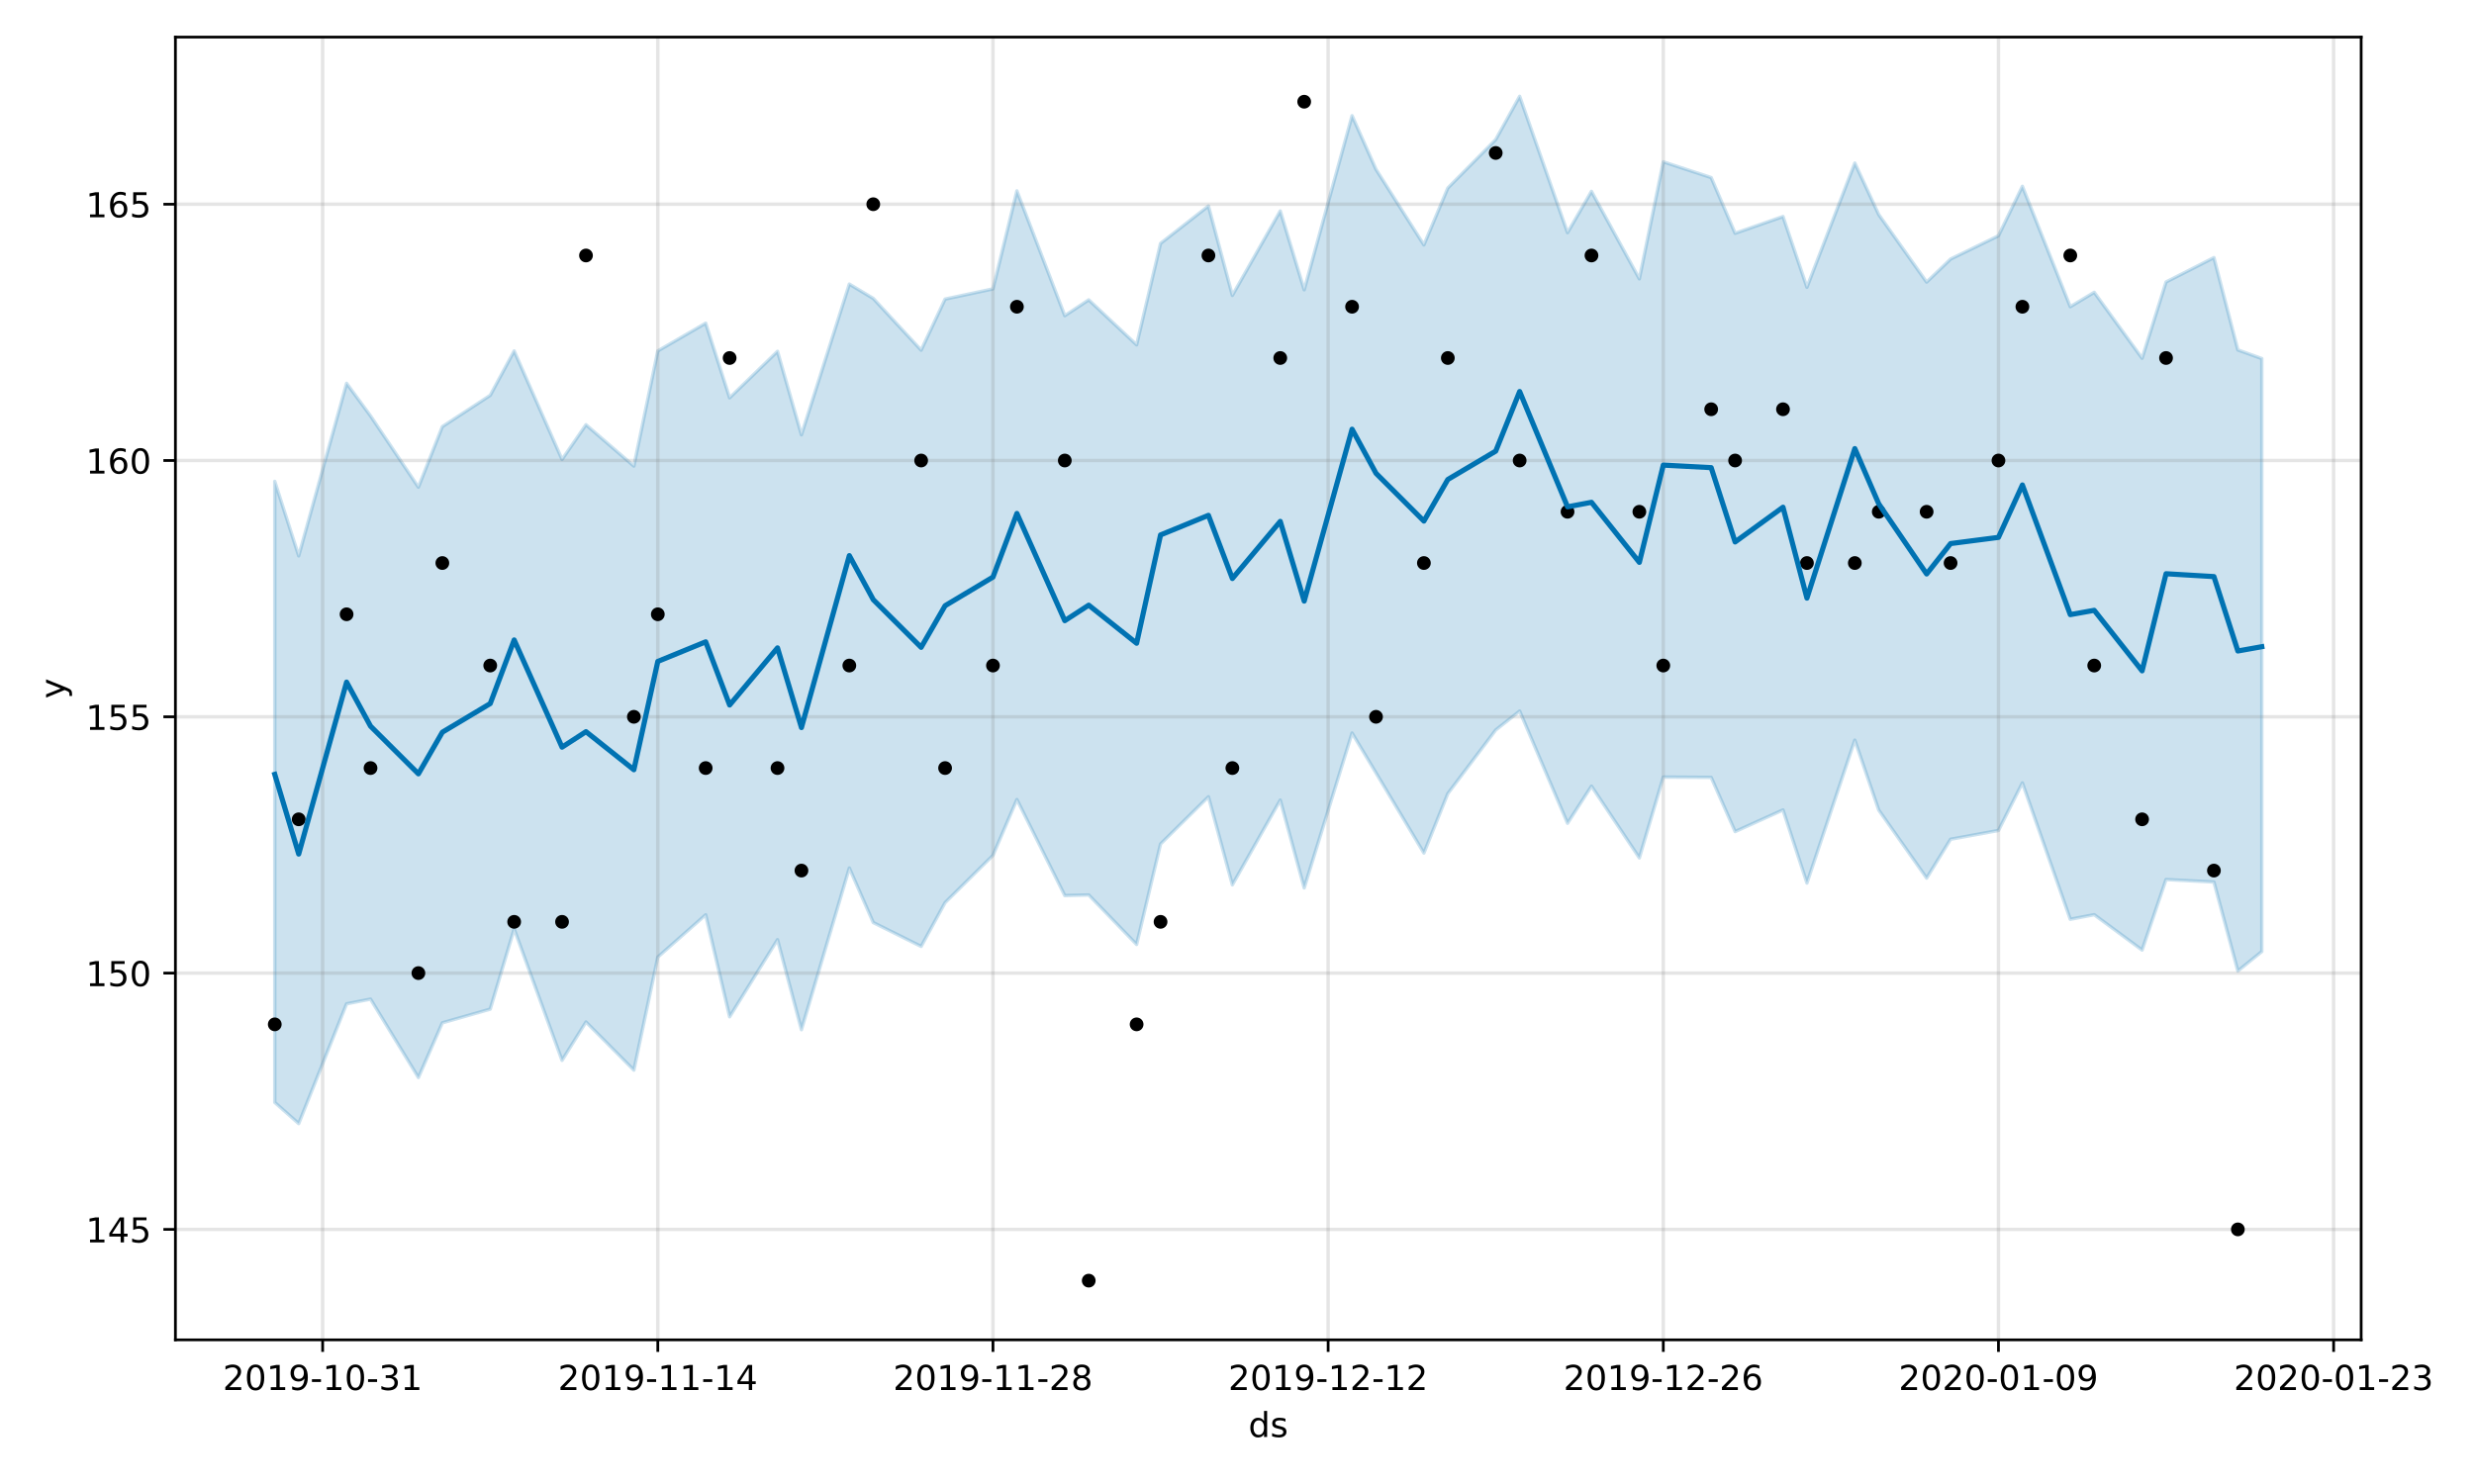 <?xml version="1.0" encoding="utf-8" standalone="no"?>
<!DOCTYPE svg PUBLIC "-//W3C//DTD SVG 1.1//EN"
  "http://www.w3.org/Graphics/SVG/1.1/DTD/svg11.dtd">
<!-- Created with matplotlib (https://matplotlib.org/) -->
<svg height="432pt" version="1.1" viewBox="0 0 720 432" width="720pt" xmlns="http://www.w3.org/2000/svg" xmlns:xlink="http://www.w3.org/1999/xlink">
 <defs>
  <style type="text/css">
*{stroke-linecap:butt;stroke-linejoin:round;}
  </style>
 </defs>
 <g id="figure_1">
  <g id="patch_1">
   <path d="M 0 432 
L 720 432 
L 720 0 
L 0 0 
z
" style="fill:#ffffff;"/>
  </g>
  <g id="axes_1">
   <g id="patch_2">
    <path d="M 51.05 390.04 
L 687.158 390.04 
L 687.158 10.8 
L 51.05 10.8 
z
" style="fill:#ffffff;"/>
   </g>
   <g id="PolyCollection_1">
    <defs>
     <path d="M 79.964 -291.869 
L 79.964 -111.074 
L 86.931 -104.913 
L 100.866 -139.785 
L 107.833 -141.147 
L 121.767 -118.321 
L 128.735 -134.254 
L 142.669 -138.233 
L 149.636 -161.564 
L 163.571 -123.323 
L 170.538 -134.496 
L 184.473 -120.476 
L 191.44 -153.389 
L 205.374 -165.695 
L 212.341 -136.012 
L 226.276 -158.455 
L 233.243 -132.249 
L 247.178 -179.319 
L 254.145 -163.432 
L 268.079 -156.489 
L 275.047 -169.238 
L 288.981 -182.999 
L 295.948 -199.248 
L 309.883 -171.29 
L 316.85 -171.469 
L 330.784 -157.059 
L 337.752 -186.312 
L 351.686 -200.056 
L 358.653 -174.416 
L 372.588 -199.091 
L 379.555 -173.519 
L 393.49 -218.608 
L 400.457 -206.999 
L 414.391 -183.677 
L 421.358 -200.985 
L 435.293 -219.488 
L 442.26 -225.005 
L 456.195 -192.349 
L 463.162 -203.144 
L 477.096 -182.267 
L 484.064 -205.78 
L 497.998 -205.694 
L 504.965 -189.92 
L 518.9 -196.225 
L 525.867 -174.944 
L 539.801 -216.543 
L 546.769 -196.171 
L 560.703 -176.379 
L 567.67 -187.691 
L 581.605 -190.241 
L 588.572 -204.088 
L 602.507 -164.396 
L 609.474 -165.725 
L 623.408 -155.434 
L 630.376 -175.966 
L 644.31 -175.236 
L 651.277 -149.346 
L 658.244 -155 
L 658.244 -327.617 
L 658.244 -327.617 
L 651.277 -330.137 
L 644.31 -357.01 
L 630.376 -349.914 
L 623.408 -327.711 
L 609.474 -346.904 
L 602.507 -342.72 
L 588.572 -377.764 
L 581.605 -363.365 
L 567.67 -356.587 
L 560.703 -349.879 
L 546.769 -369.532 
L 539.801 -384.534 
L 525.867 -348.377 
L 518.9 -368.968 
L 504.965 -364.098 
L 497.998 -380.308 
L 484.064 -384.891 
L 477.096 -350.818 
L 463.162 -376.292 
L 456.195 -364.279 
L 442.26 -403.962 
L 435.293 -391.368 
L 421.358 -377.266 
L 414.391 -360.71 
L 400.457 -382.692 
L 393.49 -398.314 
L 379.555 -347.638 
L 372.588 -370.582 
L 358.653 -346.008 
L 351.686 -372.036 
L 337.752 -361.148 
L 330.784 -331.613 
L 316.85 -344.709 
L 309.883 -340.108 
L 295.948 -376.432 
L 288.981 -347.903 
L 275.047 -344.935 
L 268.079 -330.073 
L 254.145 -345.125 
L 247.178 -349.302 
L 233.243 -305.424 
L 226.276 -329.729 
L 212.341 -316.198 
L 205.374 -337.926 
L 191.44 -329.84 
L 184.473 -296.321 
L 170.538 -308.356 
L 163.571 -298.248 
L 149.636 -329.835 
L 142.669 -316.92 
L 128.735 -307.812 
L 121.767 -290.182 
L 107.833 -310.93 
L 100.866 -320.411 
L 86.931 -270.183 
L 79.964 -291.869 
z
" id="mb070fe1243" style="stroke:#0072b2;stroke-opacity:0.2;"/>
    </defs>
    <g clip-path="url(#p521cb3a181)">
     <use style="fill:#0072b2;fill-opacity:0.2;stroke:#0072b2;stroke-opacity:0.2;" x="0" xlink:href="#mb070fe1243" y="432"/>
    </g>
   </g>
   <g id="matplotlib.axis_1">
    <g id="xtick_1">
     <g id="line2d_1">
      <path clip-path="url(#p521cb3a181)" d="M 93.898 390.04 
L 93.898 10.8 
" style="fill:none;stroke:#808080;stroke-linecap:square;stroke-opacity:0.2;"/>
     </g>
     <g id="line2d_2">
      <defs>
       <path d="M 0 0 
L 0 3.5 
" id="mcdb6322178" style="stroke:#000000;stroke-width:0.8;"/>
      </defs>
      <g>
       <use style="stroke:#000000;stroke-width:0.8;" x="93.898" xlink:href="#mcdb6322178" y="390.04"/>
      </g>
     </g>
     <g id="text_1">
      <!-- 2019-10-31 -->
      <defs>
       <path d="M 19.188 8.297 
L 53.609 8.297 
L 53.609 0 
L 7.328 0 
L 7.328 8.297 
Q 12.938 14.109 22.625 23.891 
Q 32.328 33.688 34.812 36.531 
Q 39.547 41.844 41.422 45.531 
Q 43.312 49.219 43.312 52.781 
Q 43.312 58.594 39.234 62.25 
Q 35.156 65.922 28.609 65.922 
Q 23.969 65.922 18.812 64.312 
Q 13.672 62.703 7.812 59.422 
L 7.812 69.391 
Q 13.766 71.781 18.938 73 
Q 24.125 74.219 28.422 74.219 
Q 39.75 74.219 46.484 68.547 
Q 53.219 62.891 53.219 53.422 
Q 53.219 48.922 51.531 44.891 
Q 49.859 40.875 45.406 35.406 
Q 44.188 33.984 37.641 27.219 
Q 31.109 20.453 19.188 8.297 
z
" id="DejaVuSans-50"/>
       <path d="M 31.781 66.406 
Q 24.172 66.406 20.328 58.906 
Q 16.5 51.422 16.5 36.375 
Q 16.5 21.391 20.328 13.891 
Q 24.172 6.391 31.781 6.391 
Q 39.453 6.391 43.281 13.891 
Q 47.125 21.391 47.125 36.375 
Q 47.125 51.422 43.281 58.906 
Q 39.453 66.406 31.781 66.406 
z
M 31.781 74.219 
Q 44.047 74.219 50.516 64.516 
Q 56.984 54.828 56.984 36.375 
Q 56.984 17.969 50.516 8.266 
Q 44.047 -1.422 31.781 -1.422 
Q 19.531 -1.422 13.062 8.266 
Q 6.594 17.969 6.594 36.375 
Q 6.594 54.828 13.062 64.516 
Q 19.531 74.219 31.781 74.219 
z
" id="DejaVuSans-48"/>
       <path d="M 12.406 8.297 
L 28.516 8.297 
L 28.516 63.922 
L 10.984 60.406 
L 10.984 69.391 
L 28.422 72.906 
L 38.281 72.906 
L 38.281 8.297 
L 54.391 8.297 
L 54.391 0 
L 12.406 0 
z
" id="DejaVuSans-49"/>
       <path d="M 10.984 1.516 
L 10.984 10.5 
Q 14.703 8.734 18.5 7.812 
Q 22.312 6.891 25.984 6.891 
Q 35.75 6.891 40.891 13.453 
Q 46.047 20.016 46.781 33.406 
Q 43.953 29.203 39.594 26.953 
Q 35.25 24.703 29.984 24.703 
Q 19.047 24.703 12.672 31.312 
Q 6.297 37.938 6.297 49.422 
Q 6.297 60.641 12.938 67.422 
Q 19.578 74.219 30.609 74.219 
Q 43.266 74.219 49.922 64.516 
Q 56.594 54.828 56.594 36.375 
Q 56.594 19.141 48.406 8.859 
Q 40.234 -1.422 26.422 -1.422 
Q 22.703 -1.422 18.891 -0.688 
Q 15.094 0.047 10.984 1.516 
z
M 30.609 32.422 
Q 37.25 32.422 41.125 36.953 
Q 45.016 41.5 45.016 49.422 
Q 45.016 57.281 41.125 61.844 
Q 37.25 66.406 30.609 66.406 
Q 23.969 66.406 20.094 61.844 
Q 16.219 57.281 16.219 49.422 
Q 16.219 41.5 20.094 36.953 
Q 23.969 32.422 30.609 32.422 
z
" id="DejaVuSans-57"/>
       <path d="M 4.891 31.391 
L 31.203 31.391 
L 31.203 23.391 
L 4.891 23.391 
z
" id="DejaVuSans-45"/>
       <path d="M 40.578 39.312 
Q 47.656 37.797 51.625 33 
Q 55.609 28.219 55.609 21.188 
Q 55.609 10.406 48.188 4.484 
Q 40.766 -1.422 27.094 -1.422 
Q 22.516 -1.422 17.656 -0.516 
Q 12.797 0.391 7.625 2.203 
L 7.625 11.719 
Q 11.719 9.328 16.594 8.109 
Q 21.484 6.891 26.812 6.891 
Q 36.078 6.891 40.938 10.547 
Q 45.797 14.203 45.797 21.188 
Q 45.797 27.641 41.281 31.266 
Q 36.766 34.906 28.719 34.906 
L 20.219 34.906 
L 20.219 43.016 
L 29.109 43.016 
Q 36.375 43.016 40.234 45.922 
Q 44.094 48.828 44.094 54.297 
Q 44.094 59.906 40.109 62.906 
Q 36.141 65.922 28.719 65.922 
Q 24.656 65.922 20.016 65.031 
Q 15.375 64.156 9.812 62.312 
L 9.812 71.094 
Q 15.438 72.656 20.344 73.438 
Q 25.25 74.219 29.594 74.219 
Q 40.828 74.219 47.359 69.109 
Q 53.906 64.016 53.906 55.328 
Q 53.906 49.266 50.438 45.094 
Q 46.969 40.922 40.578 39.312 
z
" id="DejaVuSans-51"/>
      </defs>
      <g transform="translate(64.841 404.638)scale(0.1 -0.1)">
       <use xlink:href="#DejaVuSans-50"/>
       <use x="63.623" xlink:href="#DejaVuSans-48"/>
       <use x="127.246" xlink:href="#DejaVuSans-49"/>
       <use x="190.869" xlink:href="#DejaVuSans-57"/>
       <use x="254.492" xlink:href="#DejaVuSans-45"/>
       <use x="290.576" xlink:href="#DejaVuSans-49"/>
       <use x="354.199" xlink:href="#DejaVuSans-48"/>
       <use x="417.822" xlink:href="#DejaVuSans-45"/>
       <use x="453.906" xlink:href="#DejaVuSans-51"/>
       <use x="517.529" xlink:href="#DejaVuSans-49"/>
      </g>
     </g>
    </g>
    <g id="xtick_2">
     <g id="line2d_3">
      <path clip-path="url(#p521cb3a181)" d="M 191.44 390.04 
L 191.44 10.8 
" style="fill:none;stroke:#808080;stroke-linecap:square;stroke-opacity:0.2;"/>
     </g>
     <g id="line2d_4">
      <g>
       <use style="stroke:#000000;stroke-width:0.8;" x="191.44" xlink:href="#mcdb6322178" y="390.04"/>
      </g>
     </g>
     <g id="text_2">
      <!-- 2019-11-14 -->
      <defs>
       <path d="M 37.797 64.312 
L 12.891 25.391 
L 37.797 25.391 
z
M 35.203 72.906 
L 47.609 72.906 
L 47.609 25.391 
L 58.016 25.391 
L 58.016 17.188 
L 47.609 17.188 
L 47.609 0 
L 37.797 0 
L 37.797 17.188 
L 4.891 17.188 
L 4.891 26.703 
z
" id="DejaVuSans-52"/>
      </defs>
      <g transform="translate(162.382 404.638)scale(0.1 -0.1)">
       <use xlink:href="#DejaVuSans-50"/>
       <use x="63.623" xlink:href="#DejaVuSans-48"/>
       <use x="127.246" xlink:href="#DejaVuSans-49"/>
       <use x="190.869" xlink:href="#DejaVuSans-57"/>
       <use x="254.492" xlink:href="#DejaVuSans-45"/>
       <use x="290.576" xlink:href="#DejaVuSans-49"/>
       <use x="354.199" xlink:href="#DejaVuSans-49"/>
       <use x="417.822" xlink:href="#DejaVuSans-45"/>
       <use x="453.906" xlink:href="#DejaVuSans-49"/>
       <use x="517.529" xlink:href="#DejaVuSans-52"/>
      </g>
     </g>
    </g>
    <g id="xtick_3">
     <g id="line2d_5">
      <path clip-path="url(#p521cb3a181)" d="M 288.981 390.04 
L 288.981 10.8 
" style="fill:none;stroke:#808080;stroke-linecap:square;stroke-opacity:0.2;"/>
     </g>
     <g id="line2d_6">
      <g>
       <use style="stroke:#000000;stroke-width:0.8;" x="288.981" xlink:href="#mcdb6322178" y="390.04"/>
      </g>
     </g>
     <g id="text_3">
      <!-- 2019-11-28 -->
      <defs>
       <path d="M 31.781 34.625 
Q 24.75 34.625 20.719 30.859 
Q 16.703 27.094 16.703 20.516 
Q 16.703 13.922 20.719 10.156 
Q 24.75 6.391 31.781 6.391 
Q 38.812 6.391 42.859 10.172 
Q 46.922 13.969 46.922 20.516 
Q 46.922 27.094 42.891 30.859 
Q 38.875 34.625 31.781 34.625 
z
M 21.922 38.812 
Q 15.578 40.375 12.031 44.719 
Q 8.5 49.078 8.5 55.328 
Q 8.5 64.062 14.719 69.141 
Q 20.953 74.219 31.781 74.219 
Q 42.672 74.219 48.875 69.141 
Q 55.078 64.062 55.078 55.328 
Q 55.078 49.078 51.531 44.719 
Q 48 40.375 41.703 38.812 
Q 48.828 37.156 52.797 32.312 
Q 56.781 27.484 56.781 20.516 
Q 56.781 9.906 50.312 4.234 
Q 43.844 -1.422 31.781 -1.422 
Q 19.734 -1.422 13.25 4.234 
Q 6.781 9.906 6.781 20.516 
Q 6.781 27.484 10.781 32.312 
Q 14.797 37.156 21.922 38.812 
z
M 18.312 54.391 
Q 18.312 48.734 21.844 45.562 
Q 25.391 42.391 31.781 42.391 
Q 38.141 42.391 41.719 45.562 
Q 45.312 48.734 45.312 54.391 
Q 45.312 60.062 41.719 63.234 
Q 38.141 66.406 31.781 66.406 
Q 25.391 66.406 21.844 63.234 
Q 18.312 60.062 18.312 54.391 
z
" id="DejaVuSans-56"/>
      </defs>
      <g transform="translate(259.923 404.638)scale(0.1 -0.1)">
       <use xlink:href="#DejaVuSans-50"/>
       <use x="63.623" xlink:href="#DejaVuSans-48"/>
       <use x="127.246" xlink:href="#DejaVuSans-49"/>
       <use x="190.869" xlink:href="#DejaVuSans-57"/>
       <use x="254.492" xlink:href="#DejaVuSans-45"/>
       <use x="290.576" xlink:href="#DejaVuSans-49"/>
       <use x="354.199" xlink:href="#DejaVuSans-49"/>
       <use x="417.822" xlink:href="#DejaVuSans-45"/>
       <use x="453.906" xlink:href="#DejaVuSans-50"/>
       <use x="517.529" xlink:href="#DejaVuSans-56"/>
      </g>
     </g>
    </g>
    <g id="xtick_4">
     <g id="line2d_7">
      <path clip-path="url(#p521cb3a181)" d="M 386.522 390.04 
L 386.522 10.8 
" style="fill:none;stroke:#808080;stroke-linecap:square;stroke-opacity:0.2;"/>
     </g>
     <g id="line2d_8">
      <g>
       <use style="stroke:#000000;stroke-width:0.8;" x="386.522" xlink:href="#mcdb6322178" y="390.04"/>
      </g>
     </g>
     <g id="text_4">
      <!-- 2019-12-12 -->
      <g transform="translate(357.465 404.638)scale(0.1 -0.1)">
       <use xlink:href="#DejaVuSans-50"/>
       <use x="63.623" xlink:href="#DejaVuSans-48"/>
       <use x="127.246" xlink:href="#DejaVuSans-49"/>
       <use x="190.869" xlink:href="#DejaVuSans-57"/>
       <use x="254.492" xlink:href="#DejaVuSans-45"/>
       <use x="290.576" xlink:href="#DejaVuSans-49"/>
       <use x="354.199" xlink:href="#DejaVuSans-50"/>
       <use x="417.822" xlink:href="#DejaVuSans-45"/>
       <use x="453.906" xlink:href="#DejaVuSans-49"/>
       <use x="517.529" xlink:href="#DejaVuSans-50"/>
      </g>
     </g>
    </g>
    <g id="xtick_5">
     <g id="line2d_9">
      <path clip-path="url(#p521cb3a181)" d="M 484.064 390.04 
L 484.064 10.8 
" style="fill:none;stroke:#808080;stroke-linecap:square;stroke-opacity:0.2;"/>
     </g>
     <g id="line2d_10">
      <g>
       <use style="stroke:#000000;stroke-width:0.8;" x="484.064" xlink:href="#mcdb6322178" y="390.04"/>
      </g>
     </g>
     <g id="text_5">
      <!-- 2019-12-26 -->
      <defs>
       <path d="M 33.016 40.375 
Q 26.375 40.375 22.484 35.828 
Q 18.609 31.297 18.609 23.391 
Q 18.609 15.531 22.484 10.953 
Q 26.375 6.391 33.016 6.391 
Q 39.656 6.391 43.531 10.953 
Q 47.406 15.531 47.406 23.391 
Q 47.406 31.297 43.531 35.828 
Q 39.656 40.375 33.016 40.375 
z
M 52.594 71.297 
L 52.594 62.312 
Q 48.875 64.062 45.094 64.984 
Q 41.312 65.922 37.594 65.922 
Q 27.828 65.922 22.672 59.328 
Q 17.531 52.734 16.797 39.406 
Q 19.672 43.656 24.016 45.922 
Q 28.375 48.188 33.594 48.188 
Q 44.578 48.188 50.953 41.516 
Q 57.328 34.859 57.328 23.391 
Q 57.328 12.156 50.688 5.359 
Q 44.047 -1.422 33.016 -1.422 
Q 20.359 -1.422 13.672 8.266 
Q 6.984 17.969 6.984 36.375 
Q 6.984 53.656 15.188 63.938 
Q 23.391 74.219 37.203 74.219 
Q 40.922 74.219 44.703 73.484 
Q 48.484 72.75 52.594 71.297 
z
" id="DejaVuSans-54"/>
      </defs>
      <g transform="translate(455.006 404.638)scale(0.1 -0.1)">
       <use xlink:href="#DejaVuSans-50"/>
       <use x="63.623" xlink:href="#DejaVuSans-48"/>
       <use x="127.246" xlink:href="#DejaVuSans-49"/>
       <use x="190.869" xlink:href="#DejaVuSans-57"/>
       <use x="254.492" xlink:href="#DejaVuSans-45"/>
       <use x="290.576" xlink:href="#DejaVuSans-49"/>
       <use x="354.199" xlink:href="#DejaVuSans-50"/>
       <use x="417.822" xlink:href="#DejaVuSans-45"/>
       <use x="453.906" xlink:href="#DejaVuSans-50"/>
       <use x="517.529" xlink:href="#DejaVuSans-54"/>
      </g>
     </g>
    </g>
    <g id="xtick_6">
     <g id="line2d_11">
      <path clip-path="url(#p521cb3a181)" d="M 581.605 390.04 
L 581.605 10.8 
" style="fill:none;stroke:#808080;stroke-linecap:square;stroke-opacity:0.2;"/>
     </g>
     <g id="line2d_12">
      <g>
       <use style="stroke:#000000;stroke-width:0.8;" x="581.605" xlink:href="#mcdb6322178" y="390.04"/>
      </g>
     </g>
     <g id="text_6">
      <!-- 2020-01-09 -->
      <g transform="translate(552.547 404.638)scale(0.1 -0.1)">
       <use xlink:href="#DejaVuSans-50"/>
       <use x="63.623" xlink:href="#DejaVuSans-48"/>
       <use x="127.246" xlink:href="#DejaVuSans-50"/>
       <use x="190.869" xlink:href="#DejaVuSans-48"/>
       <use x="254.492" xlink:href="#DejaVuSans-45"/>
       <use x="290.576" xlink:href="#DejaVuSans-48"/>
       <use x="354.199" xlink:href="#DejaVuSans-49"/>
       <use x="417.822" xlink:href="#DejaVuSans-45"/>
       <use x="453.906" xlink:href="#DejaVuSans-48"/>
       <use x="517.529" xlink:href="#DejaVuSans-57"/>
      </g>
     </g>
    </g>
    <g id="xtick_7">
     <g id="line2d_13">
      <path clip-path="url(#p521cb3a181)" d="M 679.146 390.04 
L 679.146 10.8 
" style="fill:none;stroke:#808080;stroke-linecap:square;stroke-opacity:0.2;"/>
     </g>
     <g id="line2d_14">
      <g>
       <use style="stroke:#000000;stroke-width:0.8;" x="679.146" xlink:href="#mcdb6322178" y="390.04"/>
      </g>
     </g>
     <g id="text_7">
      <!-- 2020-01-23 -->
      <g transform="translate(650.088 404.638)scale(0.1 -0.1)">
       <use xlink:href="#DejaVuSans-50"/>
       <use x="63.623" xlink:href="#DejaVuSans-48"/>
       <use x="127.246" xlink:href="#DejaVuSans-50"/>
       <use x="190.869" xlink:href="#DejaVuSans-48"/>
       <use x="254.492" xlink:href="#DejaVuSans-45"/>
       <use x="290.576" xlink:href="#DejaVuSans-48"/>
       <use x="354.199" xlink:href="#DejaVuSans-49"/>
       <use x="417.822" xlink:href="#DejaVuSans-45"/>
       <use x="453.906" xlink:href="#DejaVuSans-50"/>
       <use x="517.529" xlink:href="#DejaVuSans-51"/>
      </g>
     </g>
    </g>
    <g id="text_8">
     <!-- ds -->
     <defs>
      <path d="M 45.406 46.391 
L 45.406 75.984 
L 54.391 75.984 
L 54.391 0 
L 45.406 0 
L 45.406 8.203 
Q 42.578 3.328 38.25 0.953 
Q 33.938 -1.422 27.875 -1.422 
Q 17.969 -1.422 11.734 6.484 
Q 5.516 14.406 5.516 27.297 
Q 5.516 40.188 11.734 48.094 
Q 17.969 56 27.875 56 
Q 33.938 56 38.25 53.625 
Q 42.578 51.266 45.406 46.391 
z
M 14.797 27.297 
Q 14.797 17.391 18.875 11.75 
Q 22.953 6.109 30.078 6.109 
Q 37.203 6.109 41.297 11.75 
Q 45.406 17.391 45.406 27.297 
Q 45.406 37.203 41.297 42.844 
Q 37.203 48.484 30.078 48.484 
Q 22.953 48.484 18.875 42.844 
Q 14.797 37.203 14.797 27.297 
z
" id="DejaVuSans-100"/>
      <path d="M 44.281 53.078 
L 44.281 44.578 
Q 40.484 46.531 36.375 47.5 
Q 32.281 48.484 27.875 48.484 
Q 21.188 48.484 17.844 46.438 
Q 14.5 44.391 14.5 40.281 
Q 14.5 37.156 16.891 35.375 
Q 19.281 33.594 26.516 31.984 
L 29.594 31.297 
Q 39.156 29.25 43.188 25.516 
Q 47.219 21.781 47.219 15.094 
Q 47.219 7.469 41.188 3.016 
Q 35.156 -1.422 24.609 -1.422 
Q 20.219 -1.422 15.453 -0.562 
Q 10.688 0.297 5.422 2 
L 5.422 11.281 
Q 10.406 8.688 15.234 7.391 
Q 20.062 6.109 24.812 6.109 
Q 31.156 6.109 34.562 8.281 
Q 37.984 10.453 37.984 14.406 
Q 37.984 18.062 35.516 20.016 
Q 33.062 21.969 24.703 23.781 
L 21.578 24.516 
Q 13.234 26.266 9.516 29.906 
Q 5.812 33.547 5.812 39.891 
Q 5.812 47.609 11.281 51.797 
Q 16.75 56 26.812 56 
Q 31.781 56 36.172 55.266 
Q 40.578 54.547 44.281 53.078 
z
" id="DejaVuSans-115"/>
     </defs>
     <g transform="translate(363.325 418.317)scale(0.1 -0.1)">
      <use xlink:href="#DejaVuSans-100"/>
      <use x="63.477" xlink:href="#DejaVuSans-115"/>
     </g>
    </g>
   </g>
   <g id="matplotlib.axis_2">
    <g id="ytick_1">
     <g id="line2d_15">
      <path clip-path="url(#p521cb3a181)" d="M 51.05 357.88 
L 687.158 357.88 
" style="fill:none;stroke:#808080;stroke-linecap:square;stroke-opacity:0.2;"/>
     </g>
     <g id="line2d_16">
      <defs>
       <path d="M 0 0 
L -3.5 0 
" id="mded031ce83" style="stroke:#000000;stroke-width:0.8;"/>
      </defs>
      <g>
       <use style="stroke:#000000;stroke-width:0.8;" x="51.05" xlink:href="#mded031ce83" y="357.88"/>
      </g>
     </g>
     <g id="text_9">
      <!-- 145 -->
      <defs>
       <path d="M 10.797 72.906 
L 49.516 72.906 
L 49.516 64.594 
L 19.828 64.594 
L 19.828 46.734 
Q 21.969 47.469 24.109 47.828 
Q 26.266 48.188 28.422 48.188 
Q 40.625 48.188 47.75 41.5 
Q 54.891 34.812 54.891 23.391 
Q 54.891 11.625 47.562 5.094 
Q 40.234 -1.422 26.906 -1.422 
Q 22.312 -1.422 17.547 -0.641 
Q 12.797 0.141 7.719 1.703 
L 7.719 11.625 
Q 12.109 9.234 16.797 8.062 
Q 21.484 6.891 26.703 6.891 
Q 35.156 6.891 40.078 11.328 
Q 45.016 15.766 45.016 23.391 
Q 45.016 31 40.078 35.438 
Q 35.156 39.891 26.703 39.891 
Q 22.75 39.891 18.812 39.016 
Q 14.891 38.141 10.797 36.281 
z
" id="DejaVuSans-53"/>
      </defs>
      <g transform="translate(24.962 361.68)scale(0.1 -0.1)">
       <use xlink:href="#DejaVuSans-49"/>
       <use x="63.623" xlink:href="#DejaVuSans-52"/>
       <use x="127.246" xlink:href="#DejaVuSans-53"/>
      </g>
     </g>
    </g>
    <g id="ytick_2">
     <g id="line2d_17">
      <path clip-path="url(#p521cb3a181)" d="M 51.05 283.273 
L 687.158 283.273 
" style="fill:none;stroke:#808080;stroke-linecap:square;stroke-opacity:0.2;"/>
     </g>
     <g id="line2d_18">
      <g>
       <use style="stroke:#000000;stroke-width:0.8;" x="51.05" xlink:href="#mded031ce83" y="283.273"/>
      </g>
     </g>
     <g id="text_10">
      <!-- 150 -->
      <g transform="translate(24.962 287.072)scale(0.1 -0.1)">
       <use xlink:href="#DejaVuSans-49"/>
       <use x="63.623" xlink:href="#DejaVuSans-53"/>
       <use x="127.246" xlink:href="#DejaVuSans-48"/>
      </g>
     </g>
    </g>
    <g id="ytick_3">
     <g id="line2d_19">
      <path clip-path="url(#p521cb3a181)" d="M 51.05 208.665 
L 687.158 208.665 
" style="fill:none;stroke:#808080;stroke-linecap:square;stroke-opacity:0.2;"/>
     </g>
     <g id="line2d_20">
      <g>
       <use style="stroke:#000000;stroke-width:0.8;" x="51.05" xlink:href="#mded031ce83" y="208.665"/>
      </g>
     </g>
     <g id="text_11">
      <!-- 155 -->
      <g transform="translate(24.962 212.465)scale(0.1 -0.1)">
       <use xlink:href="#DejaVuSans-49"/>
       <use x="63.623" xlink:href="#DejaVuSans-53"/>
       <use x="127.246" xlink:href="#DejaVuSans-53"/>
      </g>
     </g>
    </g>
    <g id="ytick_4">
     <g id="line2d_21">
      <path clip-path="url(#p521cb3a181)" d="M 51.05 134.058 
L 687.158 134.058 
" style="fill:none;stroke:#808080;stroke-linecap:square;stroke-opacity:0.2;"/>
     </g>
     <g id="line2d_22">
      <g>
       <use style="stroke:#000000;stroke-width:0.8;" x="51.05" xlink:href="#mded031ce83" y="134.058"/>
      </g>
     </g>
     <g id="text_12">
      <!-- 160 -->
      <g transform="translate(24.962 137.857)scale(0.1 -0.1)">
       <use xlink:href="#DejaVuSans-49"/>
       <use x="63.623" xlink:href="#DejaVuSans-54"/>
       <use x="127.246" xlink:href="#DejaVuSans-48"/>
      </g>
     </g>
    </g>
    <g id="ytick_5">
     <g id="line2d_23">
      <path clip-path="url(#p521cb3a181)" d="M 51.05 59.451 
L 687.158 59.451 
" style="fill:none;stroke:#808080;stroke-linecap:square;stroke-opacity:0.2;"/>
     </g>
     <g id="line2d_24">
      <g>
       <use style="stroke:#000000;stroke-width:0.8;" x="51.05" xlink:href="#mded031ce83" y="59.451"/>
      </g>
     </g>
     <g id="text_13">
      <!-- 165 -->
      <g transform="translate(24.962 63.25)scale(0.1 -0.1)">
       <use xlink:href="#DejaVuSans-49"/>
       <use x="63.623" xlink:href="#DejaVuSans-54"/>
       <use x="127.246" xlink:href="#DejaVuSans-53"/>
      </g>
     </g>
    </g>
    <g id="text_14">
     <!-- y -->
     <defs>
      <path d="M 32.172 -5.078 
Q 28.375 -14.844 24.75 -17.812 
Q 21.141 -20.797 15.094 -20.797 
L 7.906 -20.797 
L 7.906 -13.281 
L 13.188 -13.281 
Q 16.891 -13.281 18.938 -11.516 
Q 21 -9.766 23.484 -3.219 
L 25.094 0.875 
L 2.984 54.688 
L 12.5 54.688 
L 29.594 11.922 
L 46.688 54.688 
L 56.203 54.688 
z
" id="DejaVuSans-121"/>
     </defs>
     <g transform="translate(18.883 203.379)rotate(-90)scale(0.1 -0.1)">
      <use xlink:href="#DejaVuSans-121"/>
     </g>
    </g>
   </g>
   <g id="line2d_25">
    <defs>
     <path d="M 0 1.5 
C 0.398 1.5 0.779 1.342 1.061 1.061 
C 1.342 0.779 1.5 0.398 1.5 0 
C 1.5 -0.398 1.342 -0.779 1.061 -1.061 
C 0.779 -1.342 0.398 -1.5 0 -1.5 
C -0.398 -1.5 -0.779 -1.342 -1.061 -1.061 
C -1.342 -0.779 -1.5 -0.398 -1.5 0 
C -1.5 0.398 -1.342 0.779 -1.061 1.061 
C -0.779 1.342 -0.398 1.5 0 1.5 
z
" id="m1cb8f23084" style="stroke:#000000;"/>
    </defs>
    <g clip-path="url(#p521cb3a181)">
     <use style="stroke:#000000;" x="79.964" xlink:href="#m1cb8f23084" y="298.194"/>
     <use style="stroke:#000000;" x="86.931" xlink:href="#m1cb8f23084" y="238.508"/>
     <use style="stroke:#000000;" x="100.866" xlink:href="#m1cb8f23084" y="178.822"/>
     <use style="stroke:#000000;" x="107.833" xlink:href="#m1cb8f23084" y="223.587"/>
     <use style="stroke:#000000;" x="121.767" xlink:href="#m1cb8f23084" y="283.273"/>
     <use style="stroke:#000000;" x="128.735" xlink:href="#m1cb8f23084" y="163.901"/>
     <use style="stroke:#000000;" x="142.669" xlink:href="#m1cb8f23084" y="193.744"/>
     <use style="stroke:#000000;" x="149.636" xlink:href="#m1cb8f23084" y="268.351"/>
     <use style="stroke:#000000;" x="163.571" xlink:href="#m1cb8f23084" y="268.351"/>
     <use style="stroke:#000000;" x="170.538" xlink:href="#m1cb8f23084" y="74.372"/>
     <use style="stroke:#000000;" x="184.473" xlink:href="#m1cb8f23084" y="208.665"/>
     <use style="stroke:#000000;" x="191.44" xlink:href="#m1cb8f23084" y="178.822"/>
     <use style="stroke:#000000;" x="205.374" xlink:href="#m1cb8f23084" y="223.587"/>
     <use style="stroke:#000000;" x="212.341" xlink:href="#m1cb8f23084" y="104.215"/>
     <use style="stroke:#000000;" x="226.276" xlink:href="#m1cb8f23084" y="223.587"/>
     <use style="stroke:#000000;" x="233.243" xlink:href="#m1cb8f23084" y="253.43"/>
     <use style="stroke:#000000;" x="247.178" xlink:href="#m1cb8f23084" y="193.744"/>
     <use style="stroke:#000000;" x="254.145" xlink:href="#m1cb8f23084" y="59.451"/>
     <use style="stroke:#000000;" x="268.079" xlink:href="#m1cb8f23084" y="134.058"/>
     <use style="stroke:#000000;" x="275.047" xlink:href="#m1cb8f23084" y="223.587"/>
     <use style="stroke:#000000;" x="288.981" xlink:href="#m1cb8f23084" y="193.744"/>
     <use style="stroke:#000000;" x="295.948" xlink:href="#m1cb8f23084" y="89.294"/>
     <use style="stroke:#000000;" x="309.883" xlink:href="#m1cb8f23084" y="134.058"/>
     <use style="stroke:#000000;" x="316.85" xlink:href="#m1cb8f23084" y="372.802"/>
     <use style="stroke:#000000;" x="330.784" xlink:href="#m1cb8f23084" y="298.194"/>
     <use style="stroke:#000000;" x="337.752" xlink:href="#m1cb8f23084" y="268.351"/>
     <use style="stroke:#000000;" x="351.686" xlink:href="#m1cb8f23084" y="74.372"/>
     <use style="stroke:#000000;" x="358.653" xlink:href="#m1cb8f23084" y="223.587"/>
     <use style="stroke:#000000;" x="372.588" xlink:href="#m1cb8f23084" y="104.215"/>
     <use style="stroke:#000000;" x="379.555" xlink:href="#m1cb8f23084" y="29.608"/>
     <use style="stroke:#000000;" x="393.49" xlink:href="#m1cb8f23084" y="89.294"/>
     <use style="stroke:#000000;" x="400.457" xlink:href="#m1cb8f23084" y="208.665"/>
     <use style="stroke:#000000;" x="414.391" xlink:href="#m1cb8f23084" y="163.901"/>
     <use style="stroke:#000000;" x="421.358" xlink:href="#m1cb8f23084" y="104.215"/>
     <use style="stroke:#000000;" x="435.293" xlink:href="#m1cb8f23084" y="44.529"/>
     <use style="stroke:#000000;" x="442.26" xlink:href="#m1cb8f23084" y="134.058"/>
     <use style="stroke:#000000;" x="456.195" xlink:href="#m1cb8f23084" y="148.979"/>
     <use style="stroke:#000000;" x="463.162" xlink:href="#m1cb8f23084" y="74.372"/>
     <use style="stroke:#000000;" x="477.096" xlink:href="#m1cb8f23084" y="148.979"/>
     <use style="stroke:#000000;" x="484.064" xlink:href="#m1cb8f23084" y="193.744"/>
     <use style="stroke:#000000;" x="497.998" xlink:href="#m1cb8f23084" y="119.137"/>
     <use style="stroke:#000000;" x="504.965" xlink:href="#m1cb8f23084" y="134.058"/>
     <use style="stroke:#000000;" x="518.9" xlink:href="#m1cb8f23084" y="119.137"/>
     <use style="stroke:#000000;" x="525.867" xlink:href="#m1cb8f23084" y="163.901"/>
     <use style="stroke:#000000;" x="539.801" xlink:href="#m1cb8f23084" y="163.901"/>
     <use style="stroke:#000000;" x="546.769" xlink:href="#m1cb8f23084" y="148.979"/>
     <use style="stroke:#000000;" x="560.703" xlink:href="#m1cb8f23084" y="148.979"/>
     <use style="stroke:#000000;" x="567.67" xlink:href="#m1cb8f23084" y="163.901"/>
     <use style="stroke:#000000;" x="581.605" xlink:href="#m1cb8f23084" y="134.058"/>
     <use style="stroke:#000000;" x="588.572" xlink:href="#m1cb8f23084" y="89.294"/>
     <use style="stroke:#000000;" x="602.507" xlink:href="#m1cb8f23084" y="74.372"/>
     <use style="stroke:#000000;" x="609.474" xlink:href="#m1cb8f23084" y="193.744"/>
     <use style="stroke:#000000;" x="623.408" xlink:href="#m1cb8f23084" y="238.508"/>
     <use style="stroke:#000000;" x="630.376" xlink:href="#m1cb8f23084" y="104.215"/>
     <use style="stroke:#000000;" x="644.31" xlink:href="#m1cb8f23084" y="253.43"/>
     <use style="stroke:#000000;" x="651.277" xlink:href="#m1cb8f23084" y="357.88"/>
    </g>
   </g>
   <g id="line2d_26">
    <path clip-path="url(#p521cb3a181)" d="M 79.964 225.424 
L 86.931 248.621 
L 100.866 198.569 
L 107.833 211.388 
L 121.767 225.265 
L 128.735 213.15 
L 142.669 204.816 
L 149.636 186.294 
L 163.571 217.504 
L 170.538 212.991 
L 184.473 224.073 
L 191.44 192.542 
L 205.374 186.84 
L 212.341 205.23 
L 226.276 188.601 
L 233.243 211.799 
L 247.178 161.746 
L 254.145 174.566 
L 268.079 188.442 
L 275.047 176.327 
L 288.981 167.994 
L 295.948 149.472 
L 309.883 180.682 
L 316.85 176.168 
L 330.784 187.25 
L 337.752 155.72 
L 351.686 150.017 
L 358.653 168.408 
L 372.588 151.779 
L 379.555 174.978 
L 393.49 124.948 
L 400.457 137.779 
L 414.391 151.681 
L 421.358 139.579 
L 435.293 131.326 
L 442.26 113.979 
L 456.195 147.539 
L 463.162 146.224 
L 477.096 163.704 
L 484.064 135.394 
L 497.998 136.134 
L 504.965 157.765 
L 518.9 147.655 
L 525.867 174.112 
L 539.801 130.591 
L 546.769 146.676 
L 560.703 167.084 
L 567.67 158.235 
L 581.605 156.433 
L 588.572 141.177 
L 602.507 178.918 
L 609.474 177.67 
L 623.408 195.284 
L 630.376 167.019 
L 644.31 167.849 
L 651.277 189.505 
L 658.244 188.257 
" style="fill:none;stroke:#0072b2;stroke-linecap:square;stroke-width:1.5;"/>
   </g>
   <g id="patch_3">
    <path d="M 51.05 390.04 
L 51.05 10.8 
" style="fill:none;stroke:#000000;stroke-linecap:square;stroke-linejoin:miter;stroke-width:0.8;"/>
   </g>
   <g id="patch_4">
    <path d="M 687.158 390.04 
L 687.158 10.8 
" style="fill:none;stroke:#000000;stroke-linecap:square;stroke-linejoin:miter;stroke-width:0.8;"/>
   </g>
   <g id="patch_5">
    <path d="M 51.05 390.04 
L 687.158 390.04 
" style="fill:none;stroke:#000000;stroke-linecap:square;stroke-linejoin:miter;stroke-width:0.8;"/>
   </g>
   <g id="patch_6">
    <path d="M 51.05 10.8 
L 687.158 10.8 
" style="fill:none;stroke:#000000;stroke-linecap:square;stroke-linejoin:miter;stroke-width:0.8;"/>
   </g>
  </g>
 </g>
 <defs>
  <clipPath id="p521cb3a181">
   <rect height="379.24" width="636.108" x="51.05" y="10.8"/>
  </clipPath>
 </defs>
</svg>
